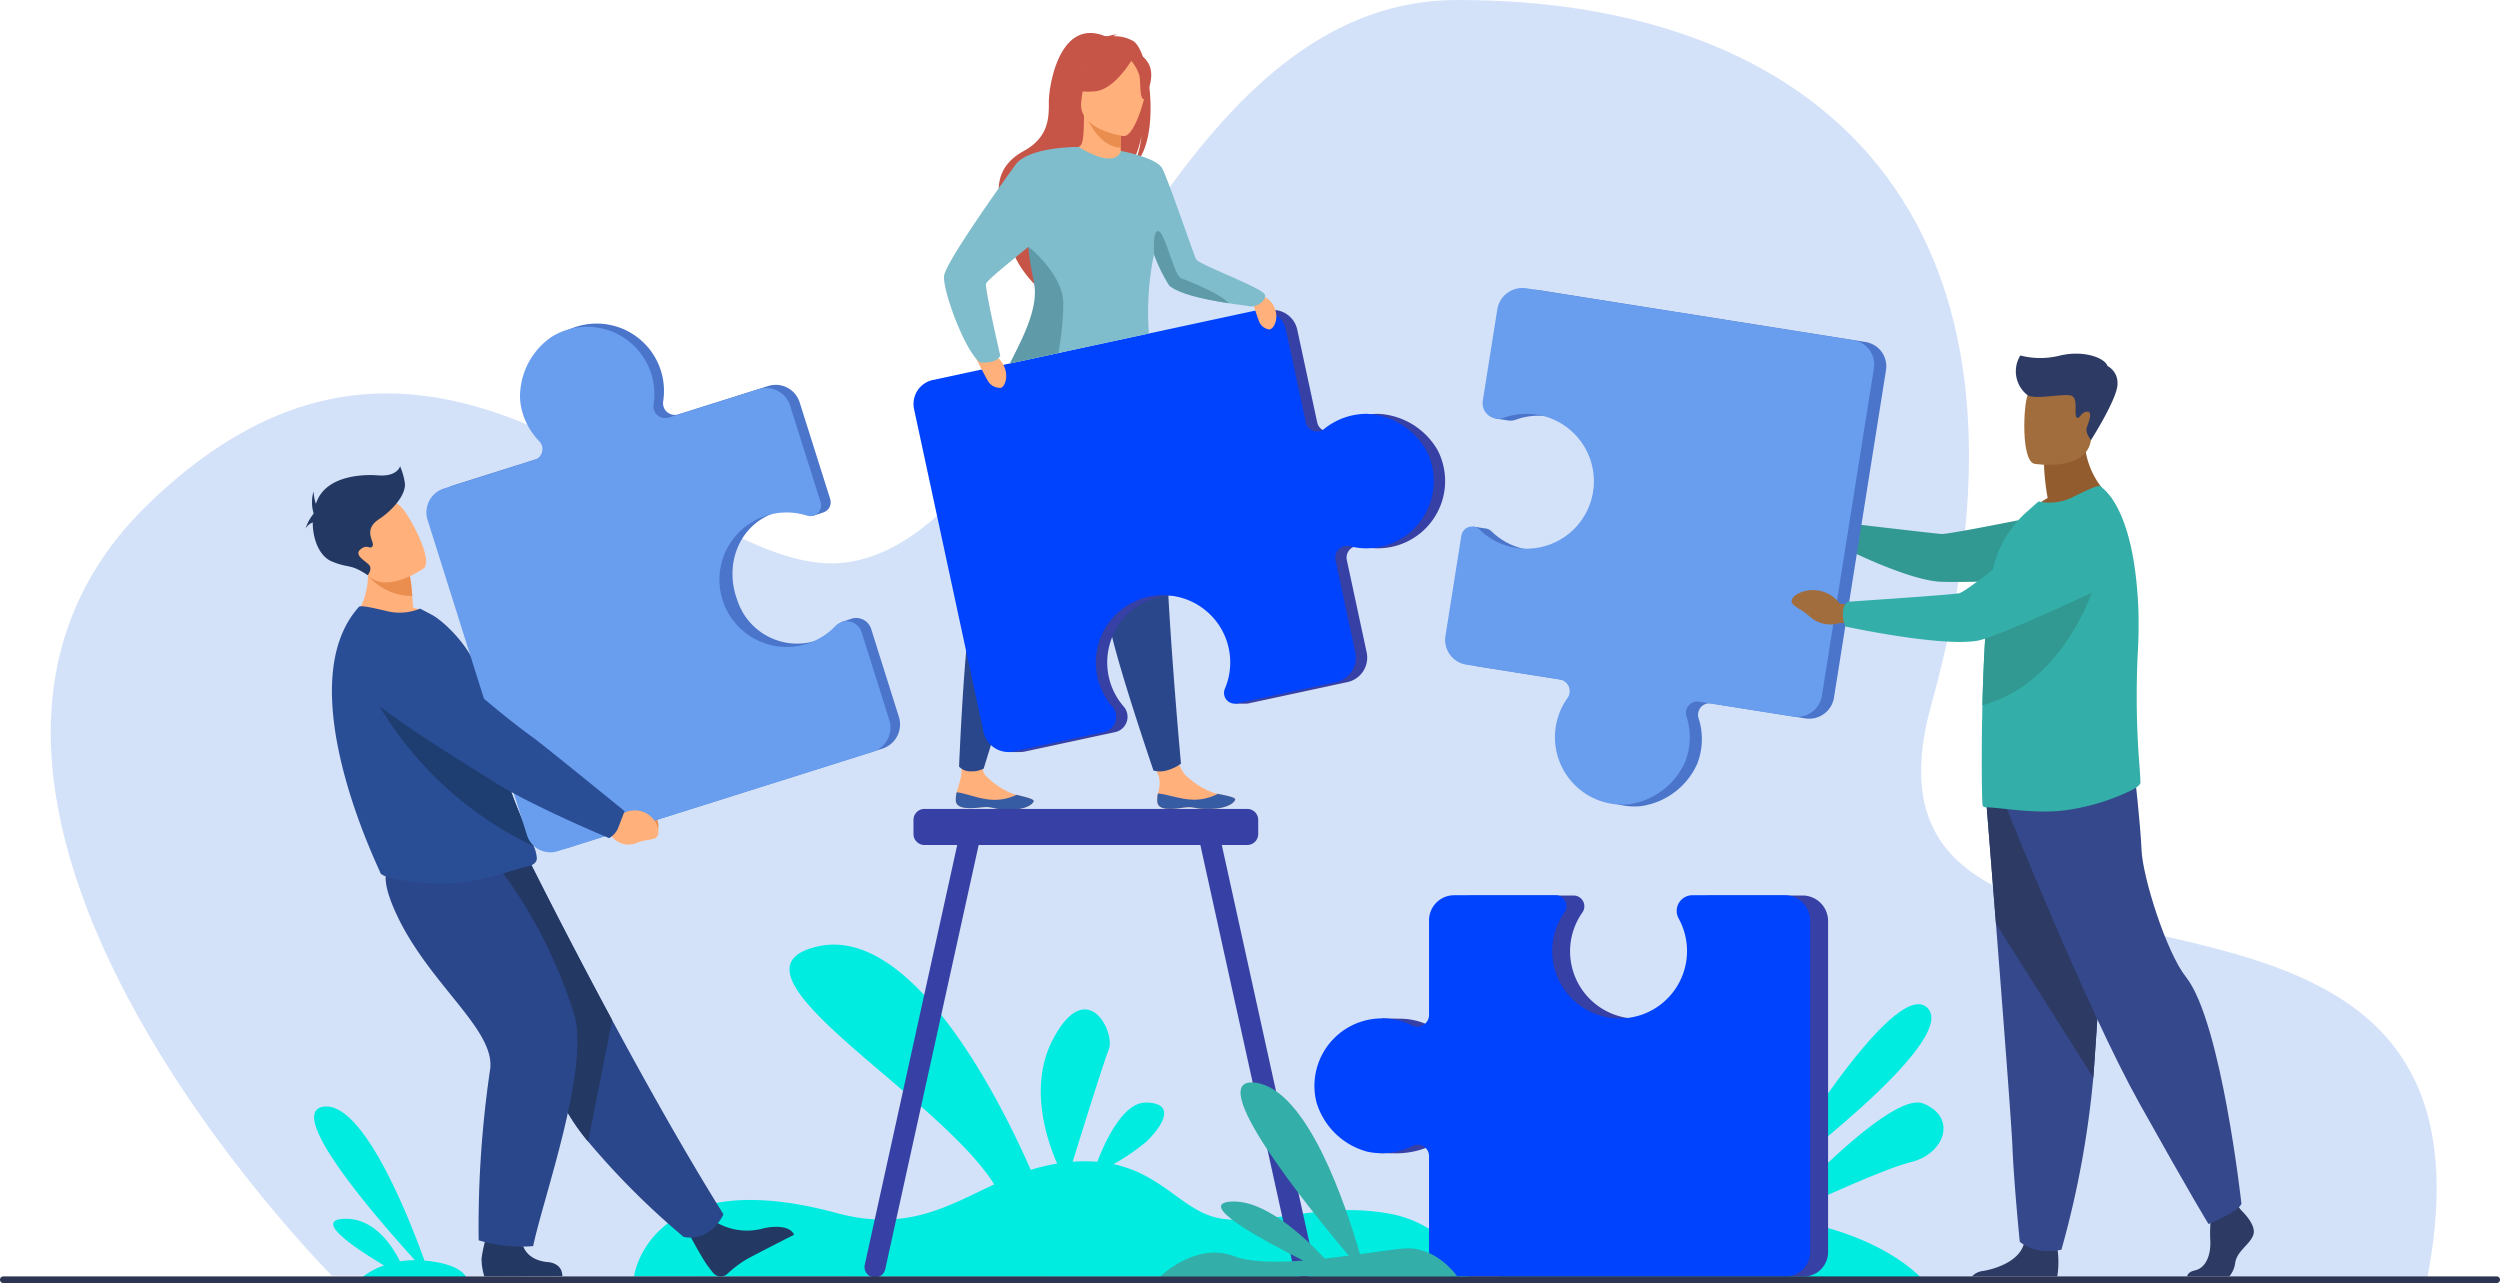 <svg xmlns="http://www.w3.org/2000/svg" xmlns:xlink="http://www.w3.org/1999/xlink" width="278.539" height="142.95" viewBox="0 0 278.539 142.95"><defs><clipPath id="a"><rect width="278.539" height="142.95" fill="none"/></clipPath></defs><g clip-path="url(#a)"><path d="M40.407,142.139S-13.4,88.285,20.014,56.085s59.825,9.6,78.09,6.522C121.223,58.709,131.222.055,165.782,0c39.324-.064,68.187,23.183,52.813,78.545-11.34,40.833,66.6,7.395,55.157,64.388Z" transform="translate(-3.422 0)" fill="#d4e2f9"/><path d="M197.1,198.843c-7.315-1.177-12.837,1.385-18.147.648-4.234-.587-6.441-4.872-12.132-6.085a23.692,23.692,0,0,0,3.684-2.523c1.465-1.411,3.568-4.232,0-4.342-2.567-.08-4.567,4.2-5.486,6.6a17.473,17.473,0,0,0-2.748,0c1.175-3.786,3.465-11.113,4.025-12.521.762-1.916-2.44-8.3-6.214-1.134-2.647,5.027-.85,10.837.46,13.858a21.07,21.07,0,0,0-2.942.7c-3.119-7.116-13.041-27.4-23.8-24.883-11.726,2.748,13.4,16.388,19.732,26.5-5.176,2.4-9.724,5.314-17.586,3.185-20.892-5.656-22.549,7.07-22.549,7.07l93.363.032a12.64,12.64,0,0,0-9.663-7.1" transform="translate(-42.76 -63.702)" fill="#00ece1"/><path d="M206.269,139.354c.1.9,1.367.866,2.8.651s1.065.162,3.085.123,2.695-.73,2.783-1.022c.078-.259-.9-.442-1.95-.661-.131-.027-.264-.056-.4-.085a8.69,8.69,0,0,1-3.018-1.845c-.976-.7-1.632-3.878-1.632-3.878l-2.872-.017s.9,2.879,1.372,3.881a3.373,3.373,0,0,1-.11,1.912,3.525,3.525,0,0,0-.065.941" transform="translate(-77.325 -50.007)" fill="#ffb07b"/><path d="M209.792,143.512c1.436-.216,1.065.163,3.086.123s2.694-.729,2.782-1.022c.079-.259-.9-.442-1.95-.66l-.012.019a5.66,5.66,0,0,1-2.946.629c-1.36-.091-2.761-.61-3.7-.681a3.519,3.519,0,0,0-.065.94c.1.9,1.368.866,2.8.651" transform="translate(-78.043 -53.513)" fill="#365da4"/><path d="M170.945,138.659c.062.9,1.334.917,2.778.756s1.058.2,3.079.239,2.72-.627,2.819-.916c.088-.256-.884-.476-1.924-.734l-.394-.1a8.68,8.68,0,0,1-2.946-1.957c-.949-.731-.168-3.763-.168-3.763l-2.18-1.029s-.3,3.125-.462,4.706a17.972,17.972,0,0,1-.5,1.86,3.535,3.535,0,0,0-.1.938" transform="translate(-64.455 -49.454)" fill="#ffb07b"/><path d="M173.723,143.39c1.444-.161,1.058.2,3.079.24s2.72-.628,2.819-.916c.088-.255-.884-.476-1.924-.734l-.012.019a5.668,5.668,0,0,1-2.968.518c-1.356-.142-2.737-.715-3.672-.82a3.53,3.53,0,0,0-.1.937c.062.9,1.334.917,2.778.756" transform="translate(-64.455 -53.429)" fill="#365da4"/><path d="M176.065,70.165s-.6,2.923-1.209,17.746a47.864,47.864,0,0,0-1.935,6.1c-.813,3.356-1.387,17.359-1.387,17.359a1.692,1.692,0,0,0,1.309.526,2.847,2.847,0,0,0,1.43-.3s5.654-18.341,8.407-25.462,4.365-17.288,4.365-17.288Z" transform="translate(-64.679 -25.959)" fill="#2b478b"/><path d="M189.724,69.923s.446,2.951,5.011,17.067a47.823,47.823,0,0,0,.3,6.393c.4,3.43,5.02,16.935,5.02,16.935a2.834,2.834,0,0,0,1.534-.029,4.862,4.862,0,0,0,1.527-.741s-1.772-19.3-1.655-26.936-1.891-17.73-1.891-17.73Z" transform="translate(-71.538 -24.465)" fill="#2b478b"/><path d="M193.624,6.8a4.139,4.139,0,0,0-2.215-.539,1.048,1.048,0,0,1,.483-.2,3.467,3.467,0,0,0-1.253.261c-5.222-2.318-6.451,5.48-6.43,7.307s-.072,3.924-2.811,5.425c-5.39,2.952-1.258,8.784-1.258,8.784-.971,2.785,2.622,6.2,2.622,6.2-.061-1.478,6.726-10.9,10.386-13.047a10.252,10.252,0,0,0,1.377-3.63,9.709,9.709,0,0,1-.892,3.3C196.769,18.042,195.52,8,193.624,6.8" transform="translate(-67.353 -2.221)" fill="#c65447"/><path d="M197.836,25.317a4.905,4.905,0,0,1-3.014.551,3.913,3.913,0,0,1-2.008-1.925c.519-.1.668-.815.657-3.877l.235.046,3.8.753.141.027s-.09,1.24-.093,2.409c0,.247,0,.491.012.719.026.679.1,1.218.269,1.3" transform="translate(-72.703 -7.566)" fill="#ffb07b"/><path d="M198.031,23.439c0,.247,0,.491.012.719-2.21-.089-3.485-2.617-3.966-3.726l3.905.571.141.028s-.09,1.24-.093,2.408" transform="translate(-73.179 -7.704)" fill="#ea8e50"/><path d="M192.7,14.549a11.6,11.6,0,0,1-1.433-3.388c-.2-1.115.37-5.248,4.523-4.653a5.644,5.644,0,0,1,2.34.885c.9.609,2.2,1.924.748,5.53l-.378,1.218Z" transform="translate(-72.108 -2.432)" fill="#c65447"/><path d="M198.084,18.834s-5.174-.684-4.7-3.9.128-5.47,3.452-5.169,3.783,1.622,3.885,2.734-1.28,6.43-2.638,6.335" transform="translate(-72.907 -3.672)" fill="#ffb07b"/><path d="M198.3,9.689s-1.975,3.561-4.227,3.8S190.965,13,190.965,13a6.211,6.211,0,0,0,2.55-3.329s3.985-1.934,4.784.02" transform="translate(-72.006 -3.324)" fill="#c65447"/><path d="M202.1,10.331a4.605,4.605,0,0,1,1.065,1.856c.135.857,0,2.56.5,2.576,0,0,1.447-2.405.467-4.034-1.04-1.727-2.031-.4-2.031-.4" transform="translate(-76.205 -3.711)" fill="#c65447"/><path d="M222.635,71.207a8.085,8.085,0,0,0-6.646-4.2,7.548,7.548,0,0,0-4.815,1.684,1.268,1.268,0,0,1-2.037-.721l-2.225-10.34a2.793,2.793,0,0,0-3.318-2.142l-36.011,7.751a2.728,2.728,0,0,0-2.094,3.241l7.742,35.972a2.828,2.828,0,0,0,1.911,2.1l-.473.135h1.4l.012,0a2.841,2.841,0,0,0,.517-.062l.784-.169,9.242-1.989a1.744,1.744,0,0,0,.952-2.849,7.489,7.489,0,1,1,12.545-1.985,1.192,1.192,0,0,0,.351,1.4l-.539.263h1.249a1.213,1.213,0,0,0,.288-.027L212.5,96.895a2.794,2.794,0,0,0,2.143-3.319L212.436,83.3a1.308,1.308,0,0,1,1.6-1.542,7.5,7.5,0,0,0,8.594-10.55" transform="translate(-62.377 -20.898)" fill="#3740a5"/><path d="M213.948,67.005a7.548,7.548,0,0,0-4.815,1.684,1.268,1.268,0,0,1-2.037-.721l-2.225-10.34a2.794,2.794,0,0,0-3.318-2.143l-36.011,7.751a2.729,2.729,0,0,0-2.094,3.242l7.742,35.972a2.834,2.834,0,0,0,3.366,2.173l10.026-2.158a1.744,1.744,0,0,0,.952-2.849,7.489,7.489,0,1,1,12.545-1.985,1.194,1.194,0,0,0,1.349,1.638L210.464,96.9a2.794,2.794,0,0,0,2.143-3.319L210.4,83.3a1.308,1.308,0,0,1,1.6-1.542,7.5,7.5,0,0,0,8.594-10.549,8.084,8.084,0,0,0-6.646-4.2" transform="translate(-61.607 -20.898)" fill="#0043ff"/><path d="M223.4,52.062s2.246.368,2.835,1.829-.234,2.45-.55,2.446a1.411,1.411,0,0,1-1.206-.995c-.284-.757-1.079-3.28-1.079-3.28" transform="translate(-84.237 -19.631)" fill="#ffb07b"/><path d="M173.762,62.526s2.521,0,3.429,1.487.186,2.72-.16,2.773a1.563,1.563,0,0,1-1.5-.87c-.447-.776-1.771-3.391-1.771-3.391" transform="translate(-65.519 -23.576)" fill="#ffb07b"/><path d="M202.887,44.034c-.224-.048-1.2-.163-2.444-.358-2.289-.359-5.481-.992-6.551-1.98a17.838,17.838,0,0,1-1.668-3.435,32.086,32.086,0,0,0-.561,8.8L176.189,50.4c1.327-2.682,3.38-6.008,3-8.7-.143-1-.69-2.367-.894-3.9-.017-.133-.032-.265-.044-.4-2.17,1.787-4.677,3.758-4.737,4.152-.1.66,1.59,7.975,1.59,7.975-.42.966-2.242.762-2.242.762-1.707-1.219-4.219-8.129-4.017-9.66s6.427-10.254,7.934-12.339c1.489-2.06,6.923-2.009,7.054-2.008h0c4.322,2.595,4.711.438,4.711.438s3.9.742,4.57,1.893,3.609,9.887,3.817,10.195c.435.643,7.539,3.217,7.666,3.962s-1.071,1.406-1.707,1.271" transform="translate(-63.659 -9.908)" fill="#80bdcc"/><path d="M186.039,55.97l-5.4,1.156c1.343-2.675,3.109-6.006,2.723-8.681-.144-1-.468-2.18-.624-3.726-.015-.149-.041-.6-.041-.6s3.821,3.006,3.888,6.261a32.475,32.475,0,0,1-.551,5.586" transform="translate(-68.114 -16.637)" fill="#5f9aa8"/><path d="M214.747,49.372c-2.317-.36-5.549-.992-6.632-1.98a17.746,17.746,0,0,1-1.689-3.44s-.249-2.723.462-2.621,1.759,4.931,2.507,5.236c.668.273,4.367,1.693,5.352,2.805" transform="translate(-77.82 -15.583)" fill="#5f9aa8"/><path d="M398.579,218.708c-.326,1.1-1.835,1.835-2.038,3.179a2.922,2.922,0,0,1-.655,1.517h-4.7c.047-.259.253-.537.863-.67,1.3-.285,1.8-1.865,1.715-3.333-.034-.615-.018-1.317.012-1.924.042-.84.11-1.5.11-1.5l2.771-.652.292.374.28.359s1.671,1.548,1.345,2.649" transform="translate(-147.504 -81.191)" fill="#2c3a64"/><path d="M362.208,225.578h-9.5a1.905,1.905,0,0,1,1.2-.6c1.461-.237,3.993-1.086,4.557-2.954.019-.06.035-.121.049-.184.448-2,3.709.611,3.709.611s.011.08.025.216a10.16,10.16,0,0,1-.039,2.907" transform="translate(-132.994 -83.366)" fill="#2c3a64"/><path d="M355.254,142.832s.5,6.179,1.078,13.606c.79,10.09,1.742,22.482,1.836,24.83.163,4.076.815,10.6.815,10.6s1.548,1.549,4.647.9a106.723,106.723,0,0,0,3.55-19.158c.012-.161.024-.324.037-.487.733-10.027,1.874-31.141,1.874-31.141Z" transform="translate(-133.953 -53.534)" fill="#35488b"/><path d="M355.254,142.832s.5,6.179,1.078,13.606L367.18,173.6c.012-.161.024-.324.037-.487.733-10.027,1.874-31.141,1.874-31.141Z" transform="translate(-133.953 -53.534)" fill="#2c3a64"/><path d="M358.885,142.085s8.926,22.377,14.8,32.893,7.7,13.45,7.7,13.45,3.363-1.345,3.668-2.262c0,0-2.245-20.3-6.175-25.251-2.221-2.8-4.83-11.189-4.952-14.123s-.795-8.743-.795-8.743Z" transform="translate(-135.322 -52.054)" fill="#35488b"/><path d="M364.808,84.611a26.254,26.254,0,0,1-.409-3.733l4.529-3.65a9.083,9.083,0,0,0,3.047,7.432s-6.035,2.971-9.523,1.871a8.339,8.339,0,0,1,2.356-1.921" transform="translate(-136.667 -29.12)" fill="#935c2f"/><path d="M363.184,77.185s5.762.957,6.3-2.64,1.649-5.9-2.007-6.659-4.578.5-5.051,1.658-.729,7.3.756,7.641" transform="translate(-136.52 -25.51)" fill="#a16d3c"/><path d="M327.779,93.6l-1.226-.759a3.1,3.1,0,0,0-4.142-.855s-1.035.66-.341,1.212.508.24,1.47,1.041a2.875,2.875,0,0,0,3.01.645l1.03-.1Z" transform="translate(-121.351 -34.513)" fill="#a16d3c"/><path d="M328.963,93.761c.315-.989.465-1.076.465-1.076s9.92,1.172,10.855,1.242,13.923-2.607,13.923-2.607l6.132,7.447s-18.081.681-20.447.46c-3.91-.366-11-4.007-11-4.007a2.9,2.9,0,0,1,.072-1.459" transform="translate(-123.99 -34.433)" fill="#319991"/><path d="M372.138,119.919c.017.384-.774.806-1.118.961a24.086,24.086,0,0,1-7.726,2.229c-3.232.332-7.052-.395-8.361-.378a.563.563,0,0,1-.367-.139c-.087-.07-.158-4.018-.087-9,0-.192,0-.4.017-.595v-.069c.006-.518.014-1.045.025-1.577.032-1.455.087-2.948.15-4.433.095-2.188.225-4.338.4-6.244a36.128,36.128,0,0,1,.731-4.935,12.041,12.041,0,0,1,3.773-6.027l1.2-1.065a5.719,5.719,0,0,0,3.756-.454c1.38-.681,2.882-1.415,3.127-1.241,1.862,1.392,3.116,4.552,3.758,8.568a44.424,44.424,0,0,1,.506,7.085c0,.965-.034,1.944-.09,2.932a96.425,96.425,0,0,0,.191,12.575c.053.769.095,1.38.106,1.8" transform="translate(-133.65 -32.779)" fill="#33aea8"/><path d="M306.136,57.649,269.7,51.863a2.838,2.838,0,0,0-3.25,2.36l-1.613,10.155a11.948,11.948,0,0,0,.044,1.792l1.314.2a1.818,1.818,0,0,0,.227.034,1.749,1.749,0,0,0,.733-.1,7.509,7.509,0,1,1-2.686,12.448,1.179,1.179,0,0,0-.711-.336l-1.374-.207-1.711,12.388A2.8,2.8,0,0,0,263,93.8l10.409,1.653a1.312,1.312,0,0,1,.861,2.059,7.518,7.518,0,0,0,6.753,11.856,8.1,8.1,0,0,0,6.336-4.692,7.57,7.57,0,0,0,.169-5.112,1.272,1.272,0,0,1,1.412-1.644l10.473,1.664a2.8,2.8,0,0,0,3.2-2.327l5.793-36.477a2.737,2.737,0,0,0-2.273-3.131" transform="translate(-98.277 -19.542)" fill="#4a75cb"/><path d="M367.842,100.554s-2.793,13.034-13.279,15.938c.032-1.455.088-2.948.151-4.433.095-2.188.224-4.338.4-6.244a3.634,3.634,0,0,1,.524-.225c3.558-1.173,12.2-5.036,12.2-5.036" transform="translate(-133.693 -37.915)" fill="#319991"/><path d="M285.194,104.35a7.575,7.575,0,0,0,.169-5.112,1.271,1.271,0,0,1,1.411-1.643l10.474,1.663a2.8,2.8,0,0,0,3.2-2.326l5.793-36.477a2.735,2.735,0,0,0-2.272-3.13l-36.437-5.787a2.841,2.841,0,0,0-3.251,2.36l-1.613,10.156a1.749,1.749,0,0,0,2.319,1.922,7.509,7.509,0,1,1-2.685,12.448,1.2,1.2,0,0,0-2.021.668l-1.775,11.179a2.8,2.8,0,0,0,2.327,3.206l10.409,1.653a1.311,1.311,0,0,1,.861,2.059,7.517,7.517,0,0,0,6.752,11.855,8.1,8.1,0,0,0,6.336-4.692" transform="translate(-97.461 -19.419)" fill="#699dee"/><path d="M327.3,107.287l-1.5-.248a3.7,3.7,0,0,0-4.685-1.085s-1.181.661-.4,1.279.572.277,1.654,1.171a3.462,3.462,0,0,0,3.4.814l1.169-.061Z" transform="translate(-120.831 -39.792)" fill="#a16d3c"/><path d="M329.608,102.224c.049-1.1.635-1.22.635-1.22s11.349-.751,12.327-.941,10.018-7.679,10.018-7.679,3.5-3.141,5.944-2.081a4.8,4.8,0,0,1,2.9,4.41,4.856,4.856,0,0,1-2.8,4.7c-4.06,1.9-12.178,5.618-14.027,5.939-4.115.715-14.691-1.576-14.691-1.576a3.472,3.472,0,0,1-.305-1.55" transform="translate(-124.282 -33.968)" fill="#33aea8"/><path d="M361.847,67.885a3.362,3.362,0,0,1-.814-4.428,8.906,8.906,0,0,0,4.453,0c2.613-.61,4.952.254,5.257,1.169a2.125,2.125,0,0,1,1.118,1.932c.1,1.525-2.956,6.328-2.956,6.328s-.653-.813-.475-1.372.737-1.8.05-1.8-.914,1.017-1.194.61.229-2.11-.585-2.39-3.939.47-4.855-.045" transform="translate(-135.938 -23.85)" fill="#2c3a64"/><path d="M204.73,195.468,194.43,148.7h2.836a1.226,1.226,0,0,0,1.222-1.222V145.9a1.225,1.225,0,0,0-1.222-1.222H161.3a1.225,1.225,0,0,0-1.222,1.222v1.58A1.226,1.226,0,0,0,161.3,148.7h3.65l-10.3,46.766a1.167,1.167,0,1,0,2.279.505L167.341,148.7h24.7l10.412,47.271a1.167,1.167,0,1,0,2.279-.505" transform="translate(-58.302 -54.553)" fill="#3740a5"/><path d="M334.092,180c-3.812-3.66-17.537,19.433-17.537,19.433S337.9,183.658,334.092,180" transform="translate(-119.361 -67.722)" fill="#00ece1"/><path d="M315.192,197.3c-3.375-1.35-14.161,10.021-16.59,12.647a53.736,53.736,0,0,0-6.132-.447c-17.079-.3-24.827,7.431-24.827,7.431l47.645.162s-4.22-5.359-16.194-7.078c2.925-1.381,11.578-5.405,14.726-6.179,3.812-.938,5.185-5.01,1.372-6.535" transform="translate(-100.918 -74.355)" fill="#00ece1"/><path d="M293.858,160.166H283.575a1.749,1.749,0,0,0-1.534,2.591c.621,1.124-1.565,10.87-6.171,11.124a7.509,7.509,0,0,1-6.544-11.824,1.2,1.2,0,0,0-.977-1.891H257.03a2.8,2.8,0,0,0-2.8,2.8s-1.026,12.148-1.9,11.712a7.468,7.468,0,0,0-2.96-.777h-.01q-.19-.01-.382-.011c-.128,0-1.992-.032-1.992-.032l-.282,15.013,1.618.017a9.36,9.36,0,0,0,4.062-.8,1.271,1.271,0,0,1,1.845,1.136v10.6a2.8,2.8,0,0,0,2.8,2.8h36.934A2.736,2.736,0,0,0,296.7,199.9V163.006a2.84,2.84,0,0,0-2.841-2.84" transform="translate(-93.023 -60.393)" fill="#3740a5"/><path d="M240.943,188.679a7.571,7.571,0,0,0,5.076-.635,1.271,1.271,0,0,1,1.845,1.136v10.6a2.8,2.8,0,0,0,2.8,2.8H287.6a2.736,2.736,0,0,0,2.736-2.736V162.955a2.84,2.84,0,0,0-2.841-2.839H277.21a1.748,1.748,0,0,0-1.534,2.591,7.51,7.51,0,1,1-12.715-.7,1.2,1.2,0,0,0-.977-1.891H250.665a2.8,2.8,0,0,0-2.8,2.8v10.538a1.312,1.312,0,0,1-1.9,1.174,7.517,7.517,0,0,0-10.649,8.528,8.1,8.1,0,0,0,5.628,5.522" transform="translate(-88.649 -60.374)" fill="#0043ff"/><path d="M66.54,217.04l6.638.049s-.231-1.606-4.7-2.02c-1.732-4.812-6.822-17.757-11.241-17.145-4.364.6,5.971,12.48,10.175,17.1a10.542,10.542,0,0,0-1.661.131c-1.013-2.016-3.021-4.866-6.244-4.737-3.43.138,1.243,3.27,4.46,5.194A7.936,7.936,0,0,0,61.458,217l5.007.037.091.049-.016-.049" transform="translate(-21.185 -74.622)" fill="#00ece1"/><path d="M110.187,142.515l.982.8s2.687-.963,3.293,2.23c0,0,.161,1.36-.7,1.363s-.506-.148-1.727-.113a2.208,2.208,0,0,1-2.411-1.6l-.584-.839Z" transform="translate(-41.115 -53.737)" fill="#ea8e50"/><path d="M93.025,132.825a2.009,2.009,0,0,0,.721-1.423s-9.074-7.429-9.994-8.034a111.939,111.939,0,0,1-10.433-9.948c-1.549-1.792-3.469-1.1-5.664-.467l-1.808.519a3.025,3.025,0,0,0-.96,5.165c5.046,4.179,13.44,8.88,15.01,9.868,3.9,2.452,11.53,5.367,11.53,5.367a4.833,4.833,0,0,0,1.6-1.047" transform="translate(-24.064 -42.335)" fill="#1e3d70"/><path d="M125.995,218.408a6.841,6.841,0,0,0,5.576.778s2.721-.62,3.317.737c0,0-4.172,2.119-5.228,2.7a12.6,12.6,0,0,0-2.213,1.66,1.094,1.094,0,0,1-1.584-.122c-.184-.226-.394-.495-.624-.807-.643-.871-2.142-3.688-2.142-3.688Z" transform="translate(-46.415 -82.354)" fill="#233862"/><path d="M108.85,193.37s-1.341,3.092-4.436,2.523a86.379,86.379,0,0,1-10.648-10.634,24.089,24.089,0,0,1-3.308-5.171c-2.873-6.652-10.627-16.572-15.557-21.6l12.335-4.462s3.951,7.947,9.207,17.71c3.789,7.034,8.254,15.01,12.408,21.634" transform="translate(-28.242 -58.078)" fill="#2b478b"/><path d="M96.443,171.736,93.767,185.26a24.055,24.055,0,0,1-3.309-5.171c-2.873-6.651-10.627-16.572-15.557-21.6l12.334-4.462s3.951,7.947,9.208,17.709" transform="translate(-28.242 -58.078)" fill="#233862"/><path d="M90.559,220.405s-.135,2.467,2.856,2.8c0,0,1.709.009,1.714,1.579l-8.692.027a6.769,6.769,0,0,1-.314-1.99,15.558,15.558,0,0,1,1.01-3.765Z" transform="translate(-32.473 -82.597)" fill="#233862"/><path d="M80.953,153.7s5.495,6.038,8.983,16.916c1.9,5.919-3.478,20.8-4.526,25.968a16.472,16.472,0,0,1-6.072-.647,119.622,119.622,0,0,1,1.255-18.909c.807-4.606-7.235-9.851-10.749-18.174-2.391-5.663.518-5.566,4.091-5.7Z" transform="translate(-26.006 -57.747)" fill="#2b478b"/><path d="M72.384,106.274c-3.057,1.726-9.316.135-9.316.135a8.72,8.72,0,0,0,1.387-7.586l2.4,1.219,2.578,1.309a21.466,21.466,0,0,1,.282,2.311c.03.382.056.809.075,1.276a8.023,8.023,0,0,1,2.593,1.336" transform="translate(-23.781 -37.262)" fill="#ffb07b"/><path d="M82.2,136.523c0,.538-.619.795-.751.82-1.233.225-4.676,1.565-7.777,1.872a24.886,24.886,0,0,1-7.7-.521c-.353-.071-1.181-.294-1.24-.632-.074-.369-10.275-20.8-2.345-29.571.186-.206,1.752.164,3.183.5a5.877,5.877,0,0,0,3.618-.3l1.342.706c1.649.919,4.769,4.183,5.134,6.744.185,1.3.93,2.267,1.146,3.412q.12.636.245,1.242.244,1.187.5,2.261c.467,1.937.959,3.6,1.443,5.045.514,1.529,1.019,2.8,1.47,3.866.585,1.38,1.079,2.411,1.388,3.2a3.938,3.938,0,0,1,.343,1.346" transform="translate(-22.387 -40.886)" fill="#2a4e96"/><path d="M83.734,139.374a40.081,40.081,0,0,1-19.388-19.813s11.7,4.316,14.586,5.439q.244,1.187.5,2.261c.467,1.937.959,3.6,1.442,5.045.515,1.529,1.019,2.8,1.47,3.866.584,1.38,1.079,2.411,1.387,3.2" transform="translate(-24.263 -45.082)" fill="#1e3d70"/><path d="M129.549,101.685,126.464,91.9a1.749,1.749,0,0,0-2.141-1.158h0c-.045.012-.091.028-.136.045l-1.081.361a9.531,9.531,0,0,1-2.909,2.1,7.012,7.012,0,0,1-8.645-4.552c-1.516-4.052.243-8.5,4.316-9.784,1.394-.44,4.136.379,4.136.379l1.1-.366a1.193,1.193,0,0,0,.795-1.5l-3.4-10.766A2.794,2.794,0,0,0,115,64.83l-10.025,3.161a1.308,1.308,0,0,1-1.685-1.453,7.5,7.5,0,0,0-11.306-7.571,8.082,8.082,0,0,0-3.564,7.009,7.553,7.553,0,0,0,2.126,4.638,1.267,1.267,0,0,1-.527,2.095L79.929,75.89a2.792,2.792,0,0,0-1.823,3.5l11.079,35.131a2.728,2.728,0,0,0,3.422,1.781L127.7,105.238a2.833,2.833,0,0,0,1.85-3.554" transform="translate(-29.402 -21.823)" fill="#4a75cb"/><path d="M86.7,66.548a7.55,7.55,0,0,0,2.127,4.637,1.268,1.268,0,0,1-.528,2.1L78.216,76.461a2.793,2.793,0,0,0-1.823,3.5l11.079,35.131a2.729,2.729,0,0,0,3.423,1.782l35.092-11.067a2.832,2.832,0,0,0,1.849-3.554l-3.085-9.781a1.744,1.744,0,0,0-2.925-.682,7.49,7.49,0,1,1-3.148-12.3,1.2,1.2,0,0,0,1.506-1.5l-3.4-10.766a2.794,2.794,0,0,0-3.5-1.824l-10.025,3.161a1.308,1.308,0,0,1-1.685-1.454,7.5,7.5,0,0,0-11.306-7.571A8.084,8.084,0,0,0,86.7,66.548" transform="translate(-28.756 -22.038)" fill="#699dee"/><path d="M108.6,145.006l1.245.456a2.662,2.662,0,0,1,4.043,1.1s.561,1.252-.327,1.524-.566.016-1.814.432a2.379,2.379,0,0,1-2.951-.776l-.845-.62Z" transform="translate(-40.705 -54.646)" fill="#ffb07b"/><path d="M92.013,134.845c.46-1.2.67-1.744.67-1.744s-9.4-7.664-10.361-8.322c-.653-.448-7.152-5.306-10.321-9.092a6.632,6.632,0,0,0-6.447-2.234l-1.974.414a2.936,2.936,0,0,0-1.309,5.1c5.207,4.464,13.99,9.642,15.627,10.718,4.065,2.674,13.057,6.42,13.057,6.42a2.314,2.314,0,0,0,1.058-1.261" transform="translate(-23.093 -42.725)" fill="#2a4e96"/><path d="M70.738,104.4a6.435,6.435,0,0,1-4.962-2.314,23.947,23.947,0,0,0,2.1-1.307l2.578,1.309a21.337,21.337,0,0,1,.283,2.311" transform="translate(-24.802 -38)" fill="#ea8e50"/><path d="M70.31,96.994s-4.556,3.269-6.547.4-3.922-4.378-1.1-6.586,4.156-1.511,5.053-.715,3.725,5.976,2.591,6.9" transform="translate(-23.093 -33.681)" fill="#ffb07b"/><path d="M65.712,85.263a7.341,7.341,0,0,0-.531-1.878s-.286,1.184-2.45,1.02-5.594.213-6.737,2.679c-.073.157-.138.318-.2.483a5.7,5.7,0,0,1-.257-1.365,4.218,4.218,0,0,0,0,2.39c-.006.038-.011.077-.017.116a4.834,4.834,0,0,0-.878,1.659,1.5,1.5,0,0,1,.809-.719c-.009,1.919.769,3.795,2.135,4.353,2,.817,1.981.194,3.99,1.526,0,0,.539-.668.171-1.118s-1.755-1.1-.98-1.756,1.061.082,1.347-.368-1.143-1.756.694-2.981,3.062-2.94,2.9-4.042" transform="translate(-20.605 -31.441)" fill="#233862"/><path d="M240.618,215.225s-2.3-3.4-5.909-3.13c-1.1.083-2.876.35-4.944.635-1.56-5.443-5.859-18.38-11.657-19.109-5.922-.744,5.667,13.644,10.406,19.277-.864.114-1.762.225-2.668.323-2.509-2.679-6.881-6.647-10.532-6.343s3.193,4.09,8.138,6.565c-3.034.227-5.912.2-7.67-.478-4.306-1.664-8.264,2.259-8.264,2.259Z" transform="translate(-78.247 -72.997)" fill="#33aea8"/><path d="M278.17,229.031H.369a.369.369,0,1,1,0-.739h277.8a.369.369,0,0,1,0,.739" transform="translate(0 -86.081)" fill="#2e3552"/></g></svg>